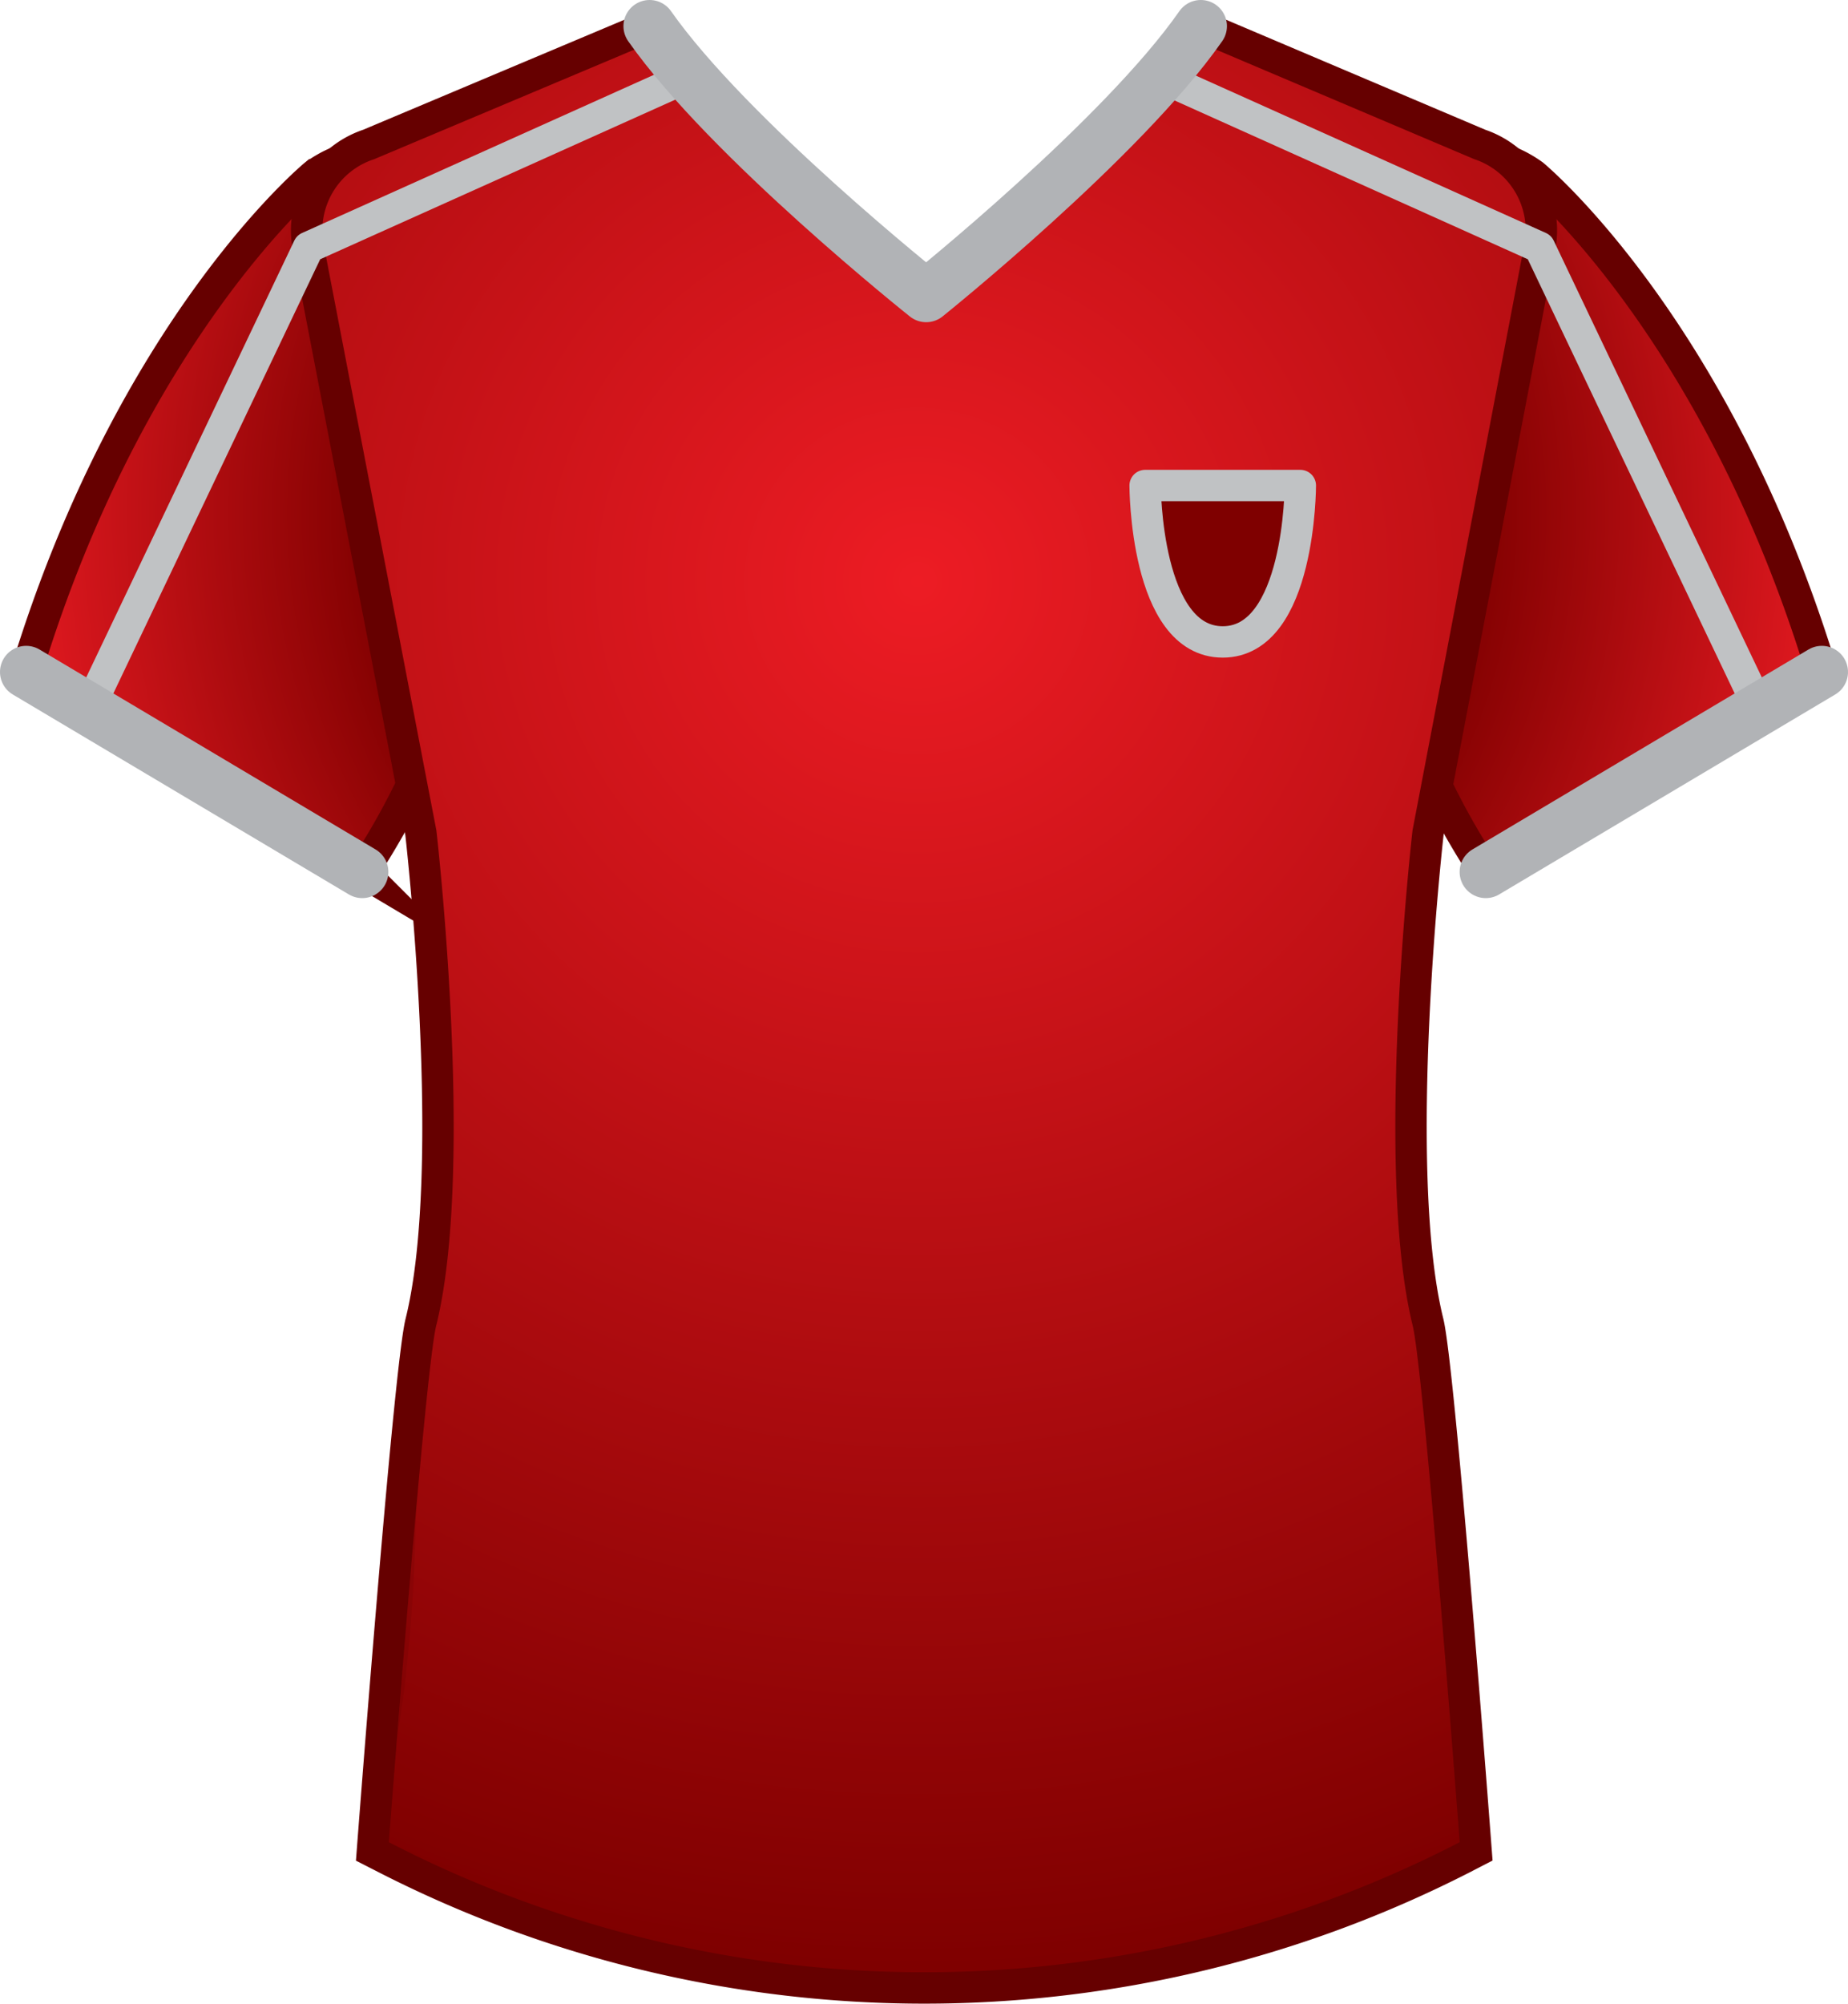 <svg xmlns="http://www.w3.org/2000/svg" xmlns:xlink="http://www.w3.org/1999/xlink" viewBox="0 0 789.5 855.67"><defs><style>.cls-1{isolation:isolate;}.cls-2{fill:url(#radial-gradient);}.cls-3,.cls-7,.cls-8{fill:none;}.cls-3,.cls-4{stroke:#600;stroke-miterlimit:10;}.cls-3,.cls-4,.cls-7,.cls-9{stroke-width:13.41px;}.cls-4{fill:url(#radial-gradient-2);}.cls-5{mix-blend-mode:multiply;opacity:0.2;}.cls-6{fill:#600;}.cls-7,.cls-9{stroke:#c0c2c4;}.cls-7,.cls-8,.cls-9{stroke-linecap:round;stroke-linejoin:round;}.cls-8{stroke:#b1b3b6;stroke-width:22.34px;}.cls-9{fill:#7f0000;}</style><radialGradient id="radial-gradient" cx="774.11" cy="307.68" r="406.28" gradientTransform="translate(-379.36 -88.53)" gradientUnits="userSpaceOnUse"><stop offset="0.57" stop-color="#7f0000"/><stop offset="1" stop-color="#ed1c24"/></radialGradient><radialGradient id="radial-gradient-2" cx="392.07" cy="248.13" r="592.11" gradientUnits="userSpaceOnUse"><stop offset="0" stop-color="#ed1c24"/><stop offset="1" stop-color="#7f0000"/></radialGradient></defs><g class="cls-1"><g id="Слой_2" data-name="Слой 2"><g id="Capa_1" data-name="Capa 1"><path class="cls-2" d="M655,74.65c-48.28-34.47-124.27,30.59-48.73,244.16a310.65,310.65,0,0,0,28.46,53.56L778.33,287C733.38,139.28,655,74.65,655,74.65Zm-520.54,0S56.12,139.28,11.17,287l143.58,85.39a310.25,310.25,0,0,0,28.47-53.56C258.75,105.24,182.76,40.18,134.48,74.65Z"/><path class="cls-3" d="M655,74.65c-48.28-34.47-124.27,30.59-48.73,244.16a310.65,310.65,0,0,0,28.46,53.56L778.33,287C733.38,139.28,655,74.65,655,74.65Zm-520.54,0S56.12,139.28,11.17,287l143.58,85.39a310.25,310.25,0,0,0,28.47-53.56C258.75,105.24,182.76,40.18,134.48,74.65Z"/><path class="cls-4" d="M657.82,105.61A38.68,38.68,0,0,0,632.21,61.7L513.09,11.17C479.57,59.3,395.81,126.43,395.81,126.43h-.1S311.31,59.3,277.53,11.17L157.5,61.7a38.64,38.64,0,0,0-25.81,43.91L179.8,355.66s16.46,142.94,0,209.05c-5.1,20.46-20.71,225.95-20.71,225.95l5.56,2.84a505.5,505.5,0,0,0,460.17.13l5.81-3s-15.5-205.49-20.55-225.95c-16.34-66.11,0-209,0-209Z"/><g class="cls-5"><path class="cls-6" d="M169.54,742.87c5-29.06,7.53-63,8.31-99.07C175.06,674.9,172.09,710.78,169.54,742.87Z"/></g><polyline class="cls-7" points="293.73 32.85 131.8 105.61 37.81 302.82"/><polyline class="cls-7" points="495.78 32.85 657.7 105.61 751.7 302.82"/><line class="cls-8" x1="778.33" y1="286.98" x2="634.75" y2="372.37"/><line class="cls-8" x1="11.17" y1="286.98" x2="154.75" y2="372.37"/><path class="cls-8" d="M277.52,11.17C311.3,59.3,395.68,126.43,395.68,126.43S479.44,59.3,513,11.17"/><path class="cls-9" d="M489.22,207.35h66.3s0,66.79-33.15,66.79S489.22,207.35,489.22,207.35Z"/></g></g></g></svg>